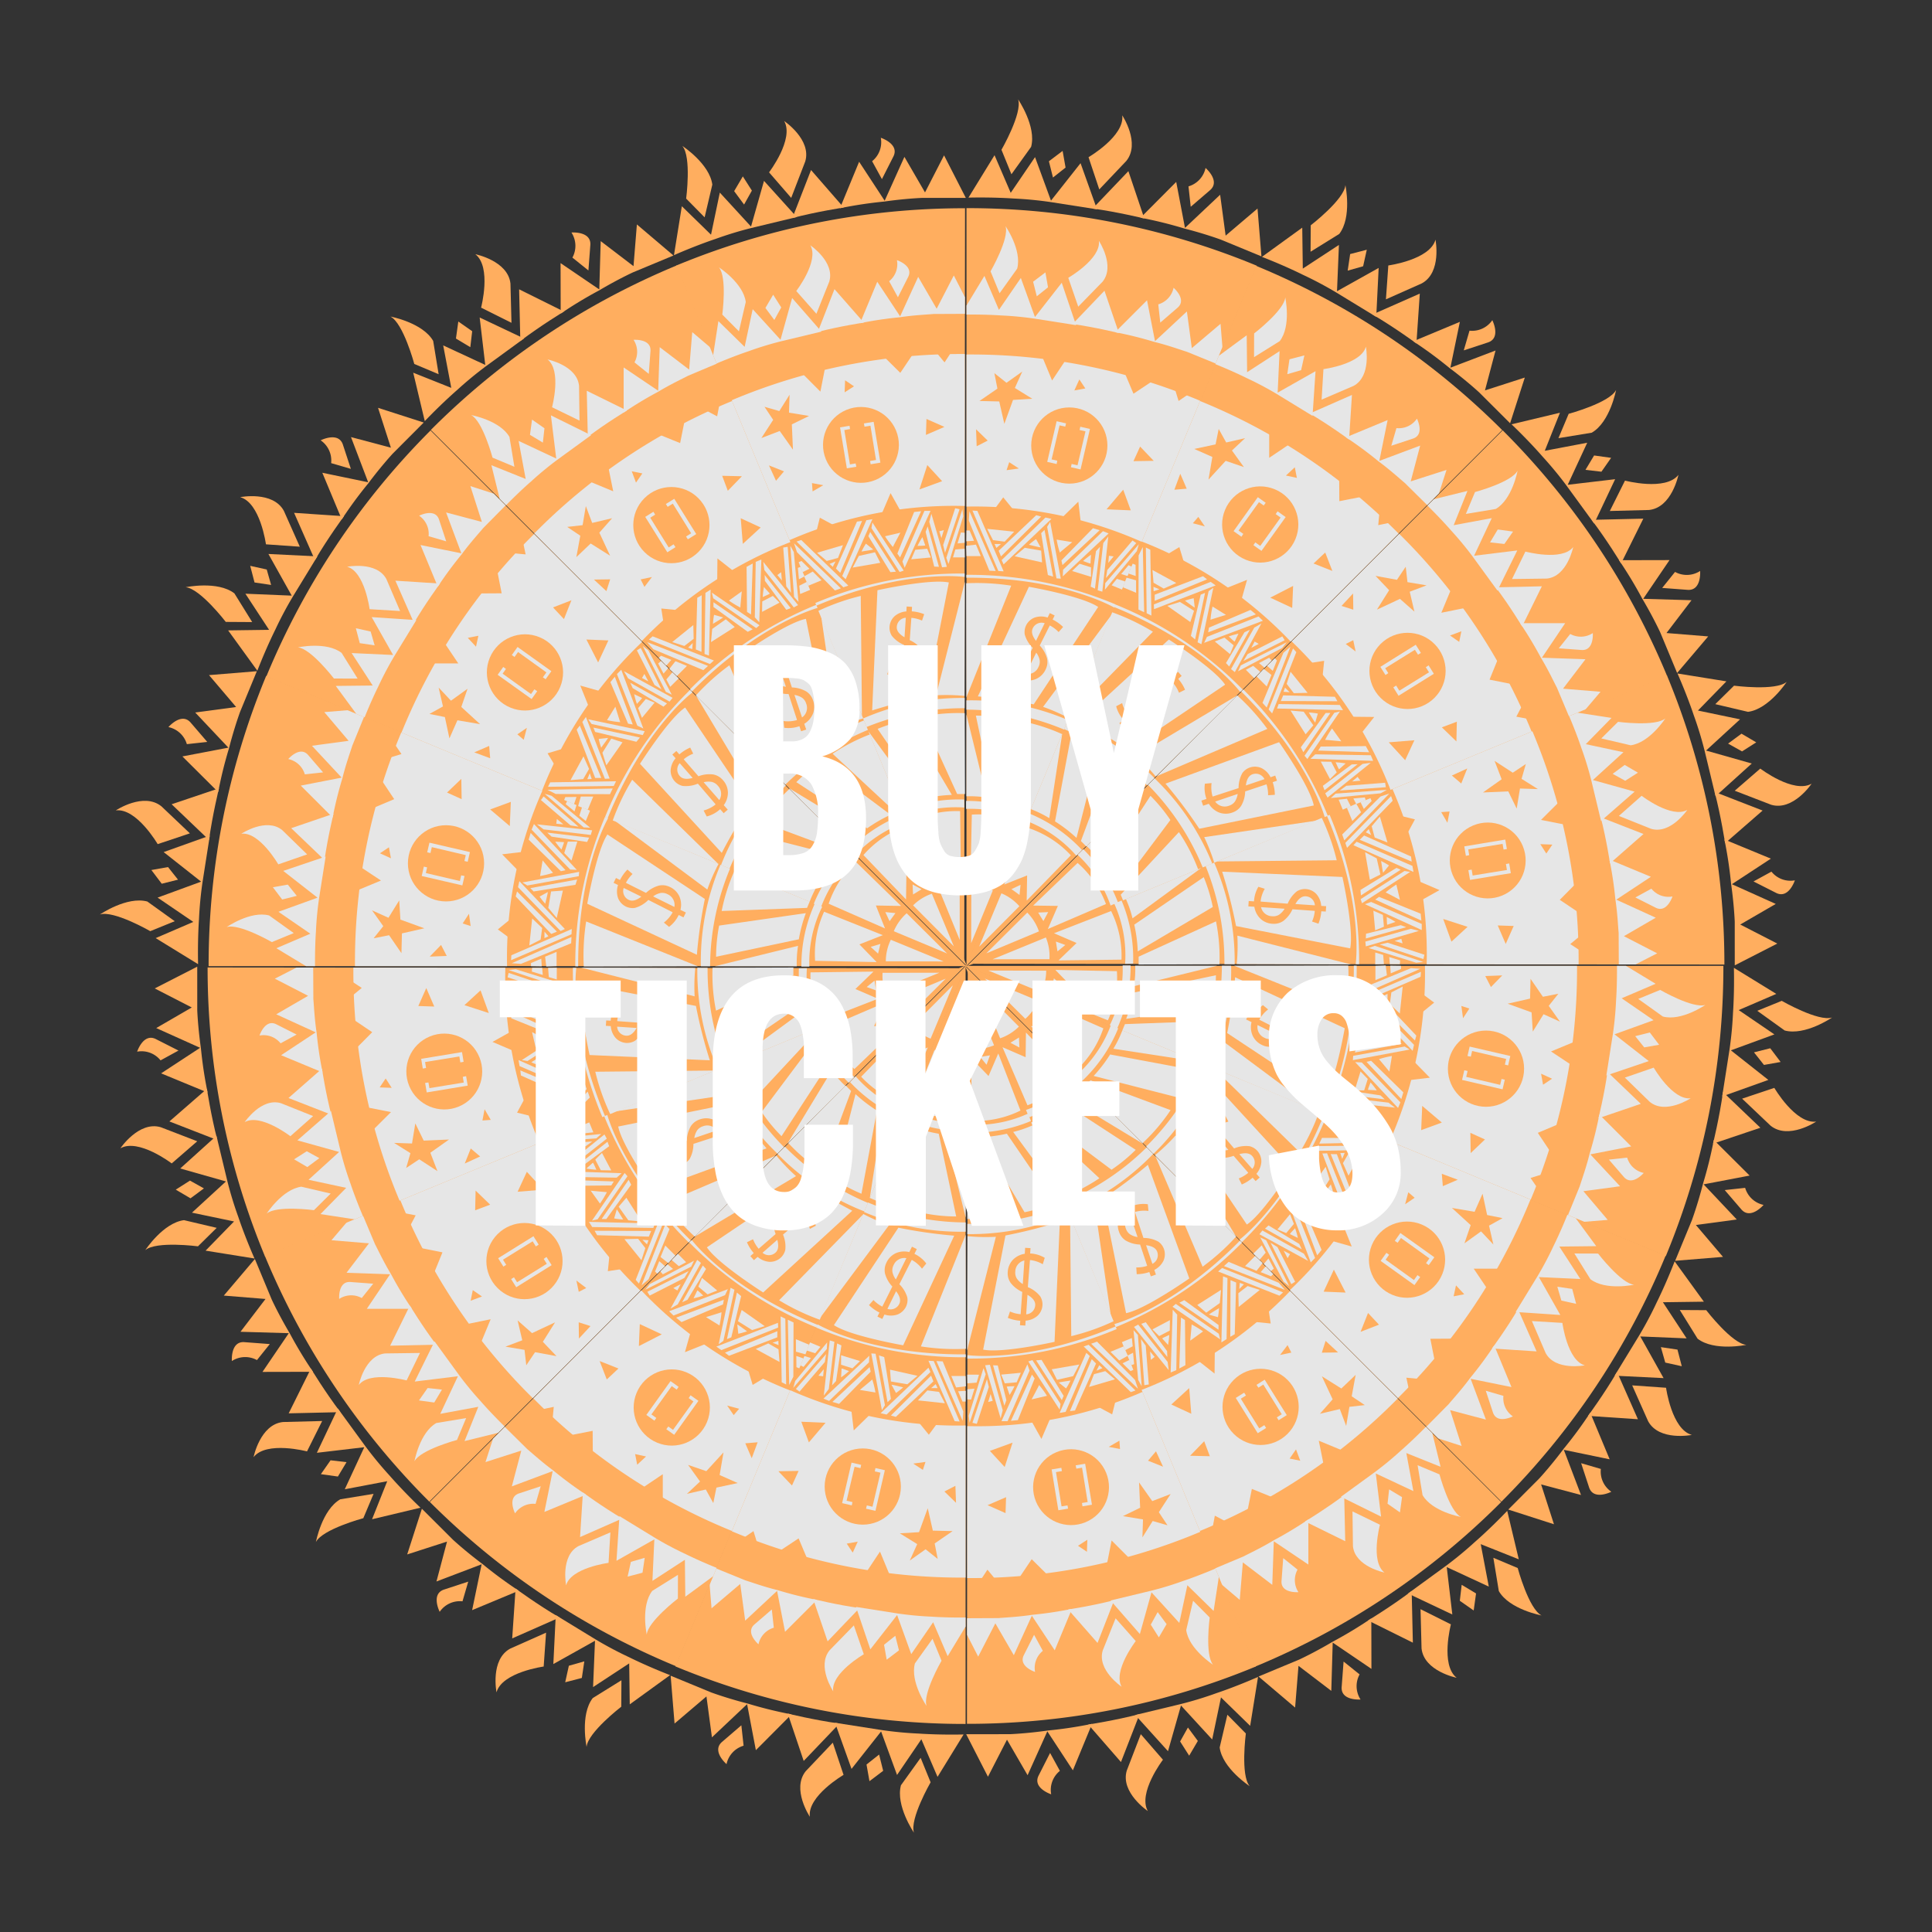 <svg id="Layer_1" data-name="Layer 1" xmlns="http://www.w3.org/2000/svg" xmlns:xlink="http://www.w3.org/1999/xlink" viewBox="0 0 242.36 242.36"><rect x="0" y="0" width="242.36" height="242.36" fill="#333333" stroke="none"/><defs><style>.cls-1{fill:none;}.cls-2{fill:#ffae5f;}.cls-3{clip-path:url(#clip-path);}.cls-4,.cls-6{fill:#e6e6e6;}.cls-4,.cls-5{mix-blend-mode:multiply;}.cls-7{fill:#fff;}</style><clipPath id="clip-path"><path class="cls-1" d="M.69,108.76h0L37.1,20.86A94.83,94.83,0,0,0,.69,13.64v95.12Z"/></clipPath><symbol id="Slice" data-name="Slice" viewBox="0 0 37.69 108.76"><path class="cls-2" d="M.69,108.76h0L37.1,20.86A94.83,94.83,0,0,0,.69,13.64v95.12Z"/><g class="cls-3"><path class="cls-4" d="M.6,51.08a51.75,51.75,0,0,1,22.17,4.46l7.29-17.71A74.16,74.16,0,0,0,.6,32Z"/><g class="cls-5"><path class="cls-6" d="M12.64,23,9.28,27.3,7.51,22.4l-2.75,4L2.94,22.14,0,27c2.88-.06,5,.1,5,.1a41.86,41.86,0,0,1,4.23.4l5.21.82Z"/><path class="cls-6" d="M14,28.18c2.81.39,5.81,1.13,5.81,1.13L18,24Z"/><path class="cls-6" d="M33,33.56l-.44-5.41-3.6,3.05-.62-4.6-4,3.73-1-5.13-4,4a47.93,47.93,0,0,1,4.88,1.21h0c1.82.45,3.31,1,4.12,1.25Z"/></g></g><circle class="cls-2" cx="13.59" cy="43.42" r="4.78"/><g class="cls-5"><polygon class="cls-6" points="0.98 52.83 3.56 59.12 4.35 59.16 1.06 51.66 0.98 52.83"/><polygon class="cls-6" points="1.44 51.58 4.69 59.16 5.35 59.2 2.06 51.62 1.44 51.58"/><polygon class="cls-6" points="5.35 58.33 11.35 52.62 10.6 52.45 5.1 57.79 5.35 58.33"/><polygon class="cls-6" points="5.02 57.33 4.73 56.62 9.44 52.16 10.06 52.33 5.02 57.33"/><polygon class="cls-6" points="11.19 53 12.52 60.12 11.98 60.08 10.81 53.62 11.19 53"/><polygon class="cls-6" points="10.48 54 11.56 59.87 10.9 59.66 10.06 54.41 10.48 54"/><polygon class="cls-6" points="12.77 59.83 18.52 54.45 17.81 54.16 12.81 59 12.77 59.83"/><polygon class="cls-6" points="12.73 58.41 17.4 54.04 16.56 53.79 12.6 57.83 12.73 58.41"/><polygon class="cls-6" points="18.48 54.83 17.73 61.75 17.15 61.58 17.85 55.66 18.48 54.83"/><polygon class="cls-6" points="17.44 56.12 16.81 61.37 16.27 61.12 16.94 56.66 17.44 56.12"/><path class="cls-6" d="M18.06,61.5c.08-.12,4-4.83,4-4.83l.25-.87-4.21,4.88Z"/><polygon class="cls-6" points="18.19 60.04 21.98 55.66 21.52 55.33 18.35 59.04 18.19 60.04"/><polygon class="cls-6" points="20.67 60.5 20.27 61.52 18.9 60.95 19.56 60.14 20.67 60.5"/><polygon class="cls-6" points="16.31 59.89 13.94 59.16 14.88 58.25 16.31 58.7 16.31 59.89"/><path class="cls-6" d="M.69,57.29H2.48l-.6-1.44L.65,56Z"/><polygon class="cls-6" points="6.73 57.31 10.17 58.08 10.06 56.6 8 56.25 6.73 57.31"/><polygon class="cls-6" points="0.67 55.43 1.63 55.37 1.08 54.08 0.69 54.08 0.67 55.43"/><polygon class="cls-6" points="3.29 53.87 4.02 55.29 5.48 55.48 6.67 54.23 3.29 53.87"/><polygon class="cls-6" points="4.21 55.77 4.44 56.27 5.02 55.77 4.21 55.77"/><path class="cls-6" d="M9.42,55.16a8.41,8.41,0,0,0-.9.71c.08,0,1.5.38,1.46.31S9.42,55.16,9.42,55.16Z"/><path class="cls-6" d="M12,55.22a11.6,11.6,0,0,0,.4,1.63c.06-.08,1.56-1.31,1.56-1.31Z"/><path class="cls-6" d="M16.31,57.12a9.7,9.7,0,0,0-1,.79c.08,0,.94.38.94.29S16.31,57.12,16.31,57.12Z"/><polygon class="cls-6" points="18.56 57.25 18.48 58.14 19.15 57.33 18.56 57.25"/><polygon class="cls-6" points="21.02 58.43 20.1 59.54 20.96 59.81 21.44 58.64 21.02 58.43"/></g><path class="cls-4" d="M.67,59.64a47.16,47.16,0,0,1,18.81,3.75l-.17.4S12.81,59.93.67,60Z"/><g class="cls-5"><path class="cls-6" d="M12,45.74l-1.18-.27L12,40.37l1.18.27-.1.41-.71-.16-1,4.27.71.16Z"/><path class="cls-6" d="M15,46.42l-1.21-.28.09-.41.74.17,1-4.26-.74-.17.09-.41,1.21.28Z"/></g><g class="cls-5"><path class="cls-6" d="M.65,60.7.68,75,6.3,61A27.94,27.94,0,0,0,.65,60.7Z"/><path class="cls-6" d="M13.58,77.64A24,24,0,0,0,10.3,76.2l8.81-11.84Z"/><path class="cls-6" d="M17.21,63.67,9.12,75.89a61,61,0,0,0-7-1L8.52,61.14S15.18,62.3,17.21,63.67Z"/></g><path class="cls-4" d="M.68,75.39v1.16A32.12,32.12,0,0,1,13,79.08l.5-1.19A30.88,30.88,0,0,0,.68,75.39Z"/><g class="cls-5"><path class="cls-6" d="M.68,77.15V87.42a13.76,13.76,0,0,1,2.56.16Z"/><path class="cls-6" d="M1.87,77.3,4.06,87.68a18.17,18.17,0,0,1,3.28.88L5.78,77.68A20.93,20.93,0,0,0,1.87,77.3Z"/><path class="cls-6" d="M7.61,78,8,88.71l.91.38,3.86-9.43A23.23,23.23,0,0,0,7.61,78Z"/></g><path class="cls-4" d="M.64,88a18.78,18.78,0,0,1,7.91,1.69l-.37.94A15.76,15.76,0,0,0,.64,89Z"/><path class="cls-4" d="M1.36,89.72,1.2,97.44l2.22-2.16,1.16,2.94,2.94-7.37A12.76,12.76,0,0,0,1.36,89.72Z"/><polygon class="cls-4" points="3.11 96.69 2.26 97.62 3.48 97.91 3.11 96.69"/><path class="cls-4" d="M1.3,98.59A6.19,6.19,0,0,1,4,99.22l-2.72,6.62Z"/><path class="cls-4" d="M4.84,24.32,3.71,21.57s2.38-4.12,1.88-5.67c0,0,2.08,3,1.46,5.33Z"/><path class="cls-4" d="M14.71,26l-1.25-3.62S17.59,20,17.3,17.74c0,0,2.08,3.13.46,5.13Z"/><polygon class="cls-4" points="9.51 24.7 9.05 22.87 10.59 21.7 10.92 23.57 9.51 24.7"/><path class="cls-4" d="M25,28l-.25-2.29a2.75,2.75,0,0,0,1.92-2.08s1.71,1.46.5,2.5Z"/><path class="cls-2" d="M15,8,11.29,12.7l-2-5.46L6.24,11.72,4.21,7,.94,12.32c3.21-.07,5.6.11,5.6.11a46.68,46.68,0,0,1,4.72.45l5.81.91Z"/><path class="cls-2" d="M16.52,13.69c3.14.43,6.48,1.25,6.48,1.25L21,9Z"/><path class="cls-2" d="M37.69,19.69l-.49-6-4,3.4-.69-5.13-4.41,4.16L27,10.35l-4.47,4.49A53.45,53.45,0,0,1,28,16.19h0c2,.51,3.69,1.07,4.6,1.4Z"/><path class="cls-2" d="M6.33,9.39,5.08,6.32S7.73,1.72,7.17,0c0,0,2.32,3.39,1.63,5.95Z"/><path class="cls-2" d="M17.35,11.29,16,7.25S20.55,4.6,20.23,2c0,0,2.32,3.48.51,5.72Z"/><polygon class="cls-2" points="11.54 9.8 11.03 7.76 12.75 6.46 13.12 8.55 11.54 9.8"/><path class="cls-2" d="M28.82,13.47l-.28-2.56A3.07,3.07,0,0,0,30.68,8.6s1.91,1.63.56,2.79Z"/><path class="cls-2" d="M9.88,68.51a3.82,3.82,0,0,1,.92,1.63,2.1,2.1,0,0,1-.18,1.37,2.4,2.4,0,0,1-1.17,1.18,2.63,2.63,0,0,1-1.7.14l-.33.68-.61-.3.3-.6,0,0a4,4,0,0,1-1.49-1.21l.54-.65A4.1,4.1,0,0,0,7.4,71.83l.06,0L9,68.8a3.82,3.82,0,0,1-1-1.67A1.93,1.93,0,0,1,8.16,66a2,2,0,0,1,1.08-1,2.54,2.54,0,0,1,1.63,0l.27-.56.61.3-.25.51a5.11,5.11,0,0,1,1.31.93l-.56.64a4.11,4.11,0,0,0-1.11-.83Zm-.47-.59,1.09-2.21A1.21,1.21,0,0,0,9,66.36Q8.7,67,9.41,67.92ZM8.12,72.07a1.46,1.46,0,0,0,1.6-.87,1.4,1.4,0,0,0,.15-.86,2.38,2.38,0,0,0-.43-.94Z"/><polygon class="cls-2" points="4.19 34.34 4.57 36.28 2.32 37.83 4.8 37.89 5.44 40.7 6.53 37.7 8.94 37.55 6.76 36.2 7.69 34.14 5.71 35.55 4.19 34.34"/><polygon class="cls-2" points="10.1 32.05 11.43 35.26 13.76 31.75 10.1 32.05"/><polygon class="cls-2" points="12.72 52.42 14.72 50.46 15.1 53.67 12.72 52.42"/><polygon class="cls-2" points="6.76 51.71 5.3 49.92 4.1 51.55 6.76 51.71"/><polygon class="cls-2" points="20.43 34.05 21.64 36.92 24.39 35.09 20.43 34.05"/><path class="cls-2" d="M26.76,36c0,.13.54,1.83.54,1.83l1.58-1.08Z"/><polygon class="cls-2" points="14.85 35.13 14.22 36.51 15.6 36.26 14.85 35.13"/><polygon class="cls-2" points="20.35 48.96 18.26 51.42 21.3 51.55 20.35 48.96"/><polygon class="cls-2" points="22.47 43.55 21.64 45.38 24.18 45.34 22.47 43.55"/><polygon class="cls-2" points="6.05 45.51 5.72 46.51 7.26 46.3 6.05 45.51"/><polygon class="cls-2" points="1.89 41.38 1.97 43.51 3.35 42.8 1.89 41.38"/></symbol></defs><title>buy-tickets</title><use id="Slice-3" data-name="Slice" width="37.69" height="108.76" transform="translate(120.55 12.47)" xlink:href="#Slice"/><use id="Slice-6" data-name="Slice" width="37.69" height="108.76" transform="translate(162.15 20.48) rotate(22.5)" xlink:href="#Slice"/><use id="Slice-9" data-name="Slice" width="37.69" height="108.76" transform="translate(197.66 43.85) rotate(45)" xlink:href="#Slice"/><use id="Slice-12" data-name="Slice" width="37.69" height="108.76" transform="matrix(0.38, 0.92, -0.92, 0.38, 221.41, 78.94)" xlink:href="#Slice"/><use id="Slice-15" data-name="Slice" width="37.69" height="108.76" transform="translate(229.83 120.47) rotate(90)" xlink:href="#Slice"/><use id="Slice-18" data-name="Slice" width="37.69" height="108.76" transform="translate(221.82 162.08) rotate(112.5)" xlink:href="#Slice"/><use id="Slice-21" data-name="Slice" width="37.69" height="108.76" transform="translate(198.45 197.58) rotate(135)" xlink:href="#Slice"/><use id="Slice-24" data-name="Slice" width="37.69" height="108.76" transform="matrix(-0.92, 0.38, -0.38, -0.92, 163.36, 221.34)" xlink:href="#Slice"/><use id="Slice-27" data-name="Slice" width="37.69" height="108.76" transform="translate(121.82 229.9) rotate(180)" xlink:href="#Slice"/><use id="Slice-30" data-name="Slice" width="37.69" height="108.76" transform="translate(80.21 221.88) rotate(-157.5)" xlink:href="#Slice"/><use id="Slice-33" data-name="Slice" width="37.69" height="108.76" transform="translate(44.7 198.51) rotate(-135)" xlink:href="#Slice"/><use id="Slice-36" data-name="Slice" width="37.69" height="108.76" transform="matrix(-0.38, -0.92, 0.92, -0.38, 20.95, 163.42)" xlink:href="#Slice"/><use id="Slice-39" data-name="Slice" width="37.69" height="108.76" transform="translate(12.53 121.89) rotate(-90)" xlink:href="#Slice"/><use id="Slice-42" data-name="Slice" width="37.69" height="108.76" transform="translate(20.54 80.29) rotate(-67.5)" xlink:href="#Slice"/><use id="Slice-45" data-name="Slice" width="37.69" height="108.76" transform="translate(43.91 44.78) rotate(-45)" xlink:href="#Slice"/><use id="Slice-48" data-name="Slice" width="37.69" height="108.76" transform="matrix(0.92, -0.38, 0.38, 0.92, 79, 21.03)" xlink:href="#Slice"/><path class="cls-7" d="M92.06,111.71V80.95h6.34a22.42,22.42,0,0,1,3,.18,10.35,10.35,0,0,1,2.56.7,5.83,5.83,0,0,1,2.07,1.39,6.31,6.31,0,0,1,1.3,2.3,10.47,10.47,0,0,1,.49,3.38,5.81,5.81,0,0,1-1.14,3.79,7.55,7.55,0,0,1-3.53,2.19q5.49,1.33,5.49,7.76,0,4.63-2.22,6.85t-6.79,2.22ZM98.25,93h1.06a2.91,2.91,0,0,0,1.44-.32,2.09,2.09,0,0,0,.88-.95,5,5,0,0,0,.42-1.34,10.39,10.39,0,0,0,.12-1.69,7.24,7.24,0,0,0-.11-1.35,6.75,6.75,0,0,0-.25-1,1.45,1.45,0,0,0-.46-.65,3.5,3.5,0,0,0-.57-.39,2.31,2.31,0,0,0-.75-.19q-.5-.06-.81-.07h-1Zm0,14.27h.58a5.71,5.71,0,0,0,2-.28,2.15,2.15,0,0,0,1.14-1,4.33,4.33,0,0,0,.52-1.55,16.44,16.44,0,0,0,.13-2.32,7,7,0,0,0-.85-3.74,3.14,3.14,0,0,0-2.88-1.33h-.62Z"/><path class="cls-7" d="M111.41,100.28V80.95h6.22v19.15q0,1.64,0,2.38t.08,1.81a5.49,5.49,0,0,0,.24,1.5,6.49,6.49,0,0,0,.47.92,1.4,1.4,0,0,0,.78.65,4.47,4.47,0,0,0,2.33,0,1.41,1.41,0,0,0,.78-.64,6.13,6.13,0,0,0,.47-.91,5.42,5.42,0,0,0,.24-1.48q.07-1.05.08-1.78t0-2.35V80.95h6.22v19.33q0,1.47-.08,2.67a22.33,22.33,0,0,1-.33,2.48,11.3,11.3,0,0,1-.65,2.27,8.52,8.52,0,0,1-1.09,1.88,6,6,0,0,1-1.62,1.48,8.07,8.07,0,0,1-2.25.92,13,13,0,0,1-5.92,0,7.94,7.94,0,0,1-2.24-.92,6.08,6.08,0,0,1-1.61-1.48,8.48,8.48,0,0,1-1.09-1.88,11.61,11.61,0,0,1-.66-2.27,20.89,20.89,0,0,1-.33-2.48Q111.41,101.75,111.41,100.28Z"/><path class="cls-7" d="M136.82,111.71V101.54L131,80.95h5.86l2.87,13.52q.53-2.22,1.59-6.76t1.57-6.76h5.69l-5.79,20.6v10.17Z"/><path class="cls-7" d="M67.21,153.72V127.61H62.7V123H77.86v4.65H73.43v26.12Z"/><path class="cls-7" d="M79.93,153.72V123h6.22v30.77Z"/><path class="cls-7" d="M89.41,143.45V133.26q0-10.91,8.92-10.91a10.22,10.22,0,0,1,3.34.5,6.76,6.76,0,0,1,4.09,3.58,10.75,10.75,0,0,1,.92,2.82,18.39,18.39,0,0,1,.28,3.35v2.65h-6.12v-2.84q0-.84,0-1.44a11.18,11.18,0,0,0-.18-1.38,4.78,4.78,0,0,0-.39-1.26,2.25,2.25,0,0,0-.74-.83,2,2,0,0,0-1.17-.34q-2.7,0-2.7,4.55V145q0,4.53,2.7,4.53a2,2,0,0,0,1.35-.46,2.56,2.56,0,0,0,.79-1.31,9.91,9.91,0,0,0,.33-1.66,18,18,0,0,0,.09-1.85v-3.16H107v2.6a21.73,21.73,0,0,1-.29,3.25,12.4,12.4,0,0,1-.87,2.89,7.82,7.82,0,0,1-1.56,2.37,6.93,6.93,0,0,1-2.45,1.56,9.41,9.41,0,0,1-3.45.59,10.19,10.19,0,0,1-3.55-.57,7.21,7.21,0,0,1-2.55-1.54,7.79,7.79,0,0,1-1.65-2.38,11.73,11.73,0,0,1-.91-3A20.4,20.4,0,0,1,89.41,143.45Z"/><path class="cls-7" d="M109.88,153.72V123h6.22v11.68L120.92,123h7l-6.27,12.6,6.73,18.17h-6.46l-4.65-14.07-1.13,2.91v11.16Z"/><path class="cls-7" d="M129.52,153.72V123h12.84v4.27h-6.62v8.38h4.68V140h-4.68v9.47h6.62v4.27Z"/><path class="cls-7" d="M147.5,153.72V127.61H143V123h15.16v4.65h-4.43v26.12Z"/><path class="cls-7" d="M159.16,144.92l6.31-1.21q0,.94,0,1.66a12.88,12.88,0,0,0,.18,1.56,5.64,5.64,0,0,0,.39,1.38,2.48,2.48,0,0,0,.7.91,1.64,1.64,0,0,0,1.07.37q1.85,0,1.85-2.36,0-3.23-3.64-6.43l-1.93-1.64q-.92-.77-1.47-1.28a17.62,17.62,0,0,1-1.29-1.38,8.92,8.92,0,0,1-1.16-1.68,9.93,9.93,0,0,1-1-4.38,7.64,7.64,0,0,1,2.38-5.92,9,9,0,0,1,6.31-2.18,7.51,7.51,0,0,1,5.56,2.32,7.7,7.7,0,0,1,2.29,5.61l0,.22V131l-6.43.89c0-.13,0-.32,0-.59s0-.49,0-.66a7.91,7.91,0,0,0-.08-1.18,6.35,6.35,0,0,0-.28-1.13,2,2,0,0,0-.61-.9,1.52,1.52,0,0,0-1-.33,1.7,1.7,0,0,0-1.54.8,3.45,3.45,0,0,0-.51,1.9,5.3,5.3,0,0,0,.3,1.79,5.1,5.1,0,0,0,.91,1.56,13.42,13.42,0,0,0,1.12,1.21q.51.48,1.37,1.17t1.21,1a26.38,26.38,0,0,1,2.22,2.18,17.12,17.12,0,0,1,1.71,2.3,10.16,10.16,0,0,1,1.21,2.77,12.3,12.3,0,0,1,.4,3.21,6.77,6.77,0,0,1-2.31,5.29,8.12,8.12,0,0,1-5.61,2.06,8.76,8.76,0,0,1-3.79-.79,7.06,7.06,0,0,1-2.67-2.14,10.42,10.42,0,0,1-1.56-3A13,13,0,0,1,159.16,144.92Z"/></svg>